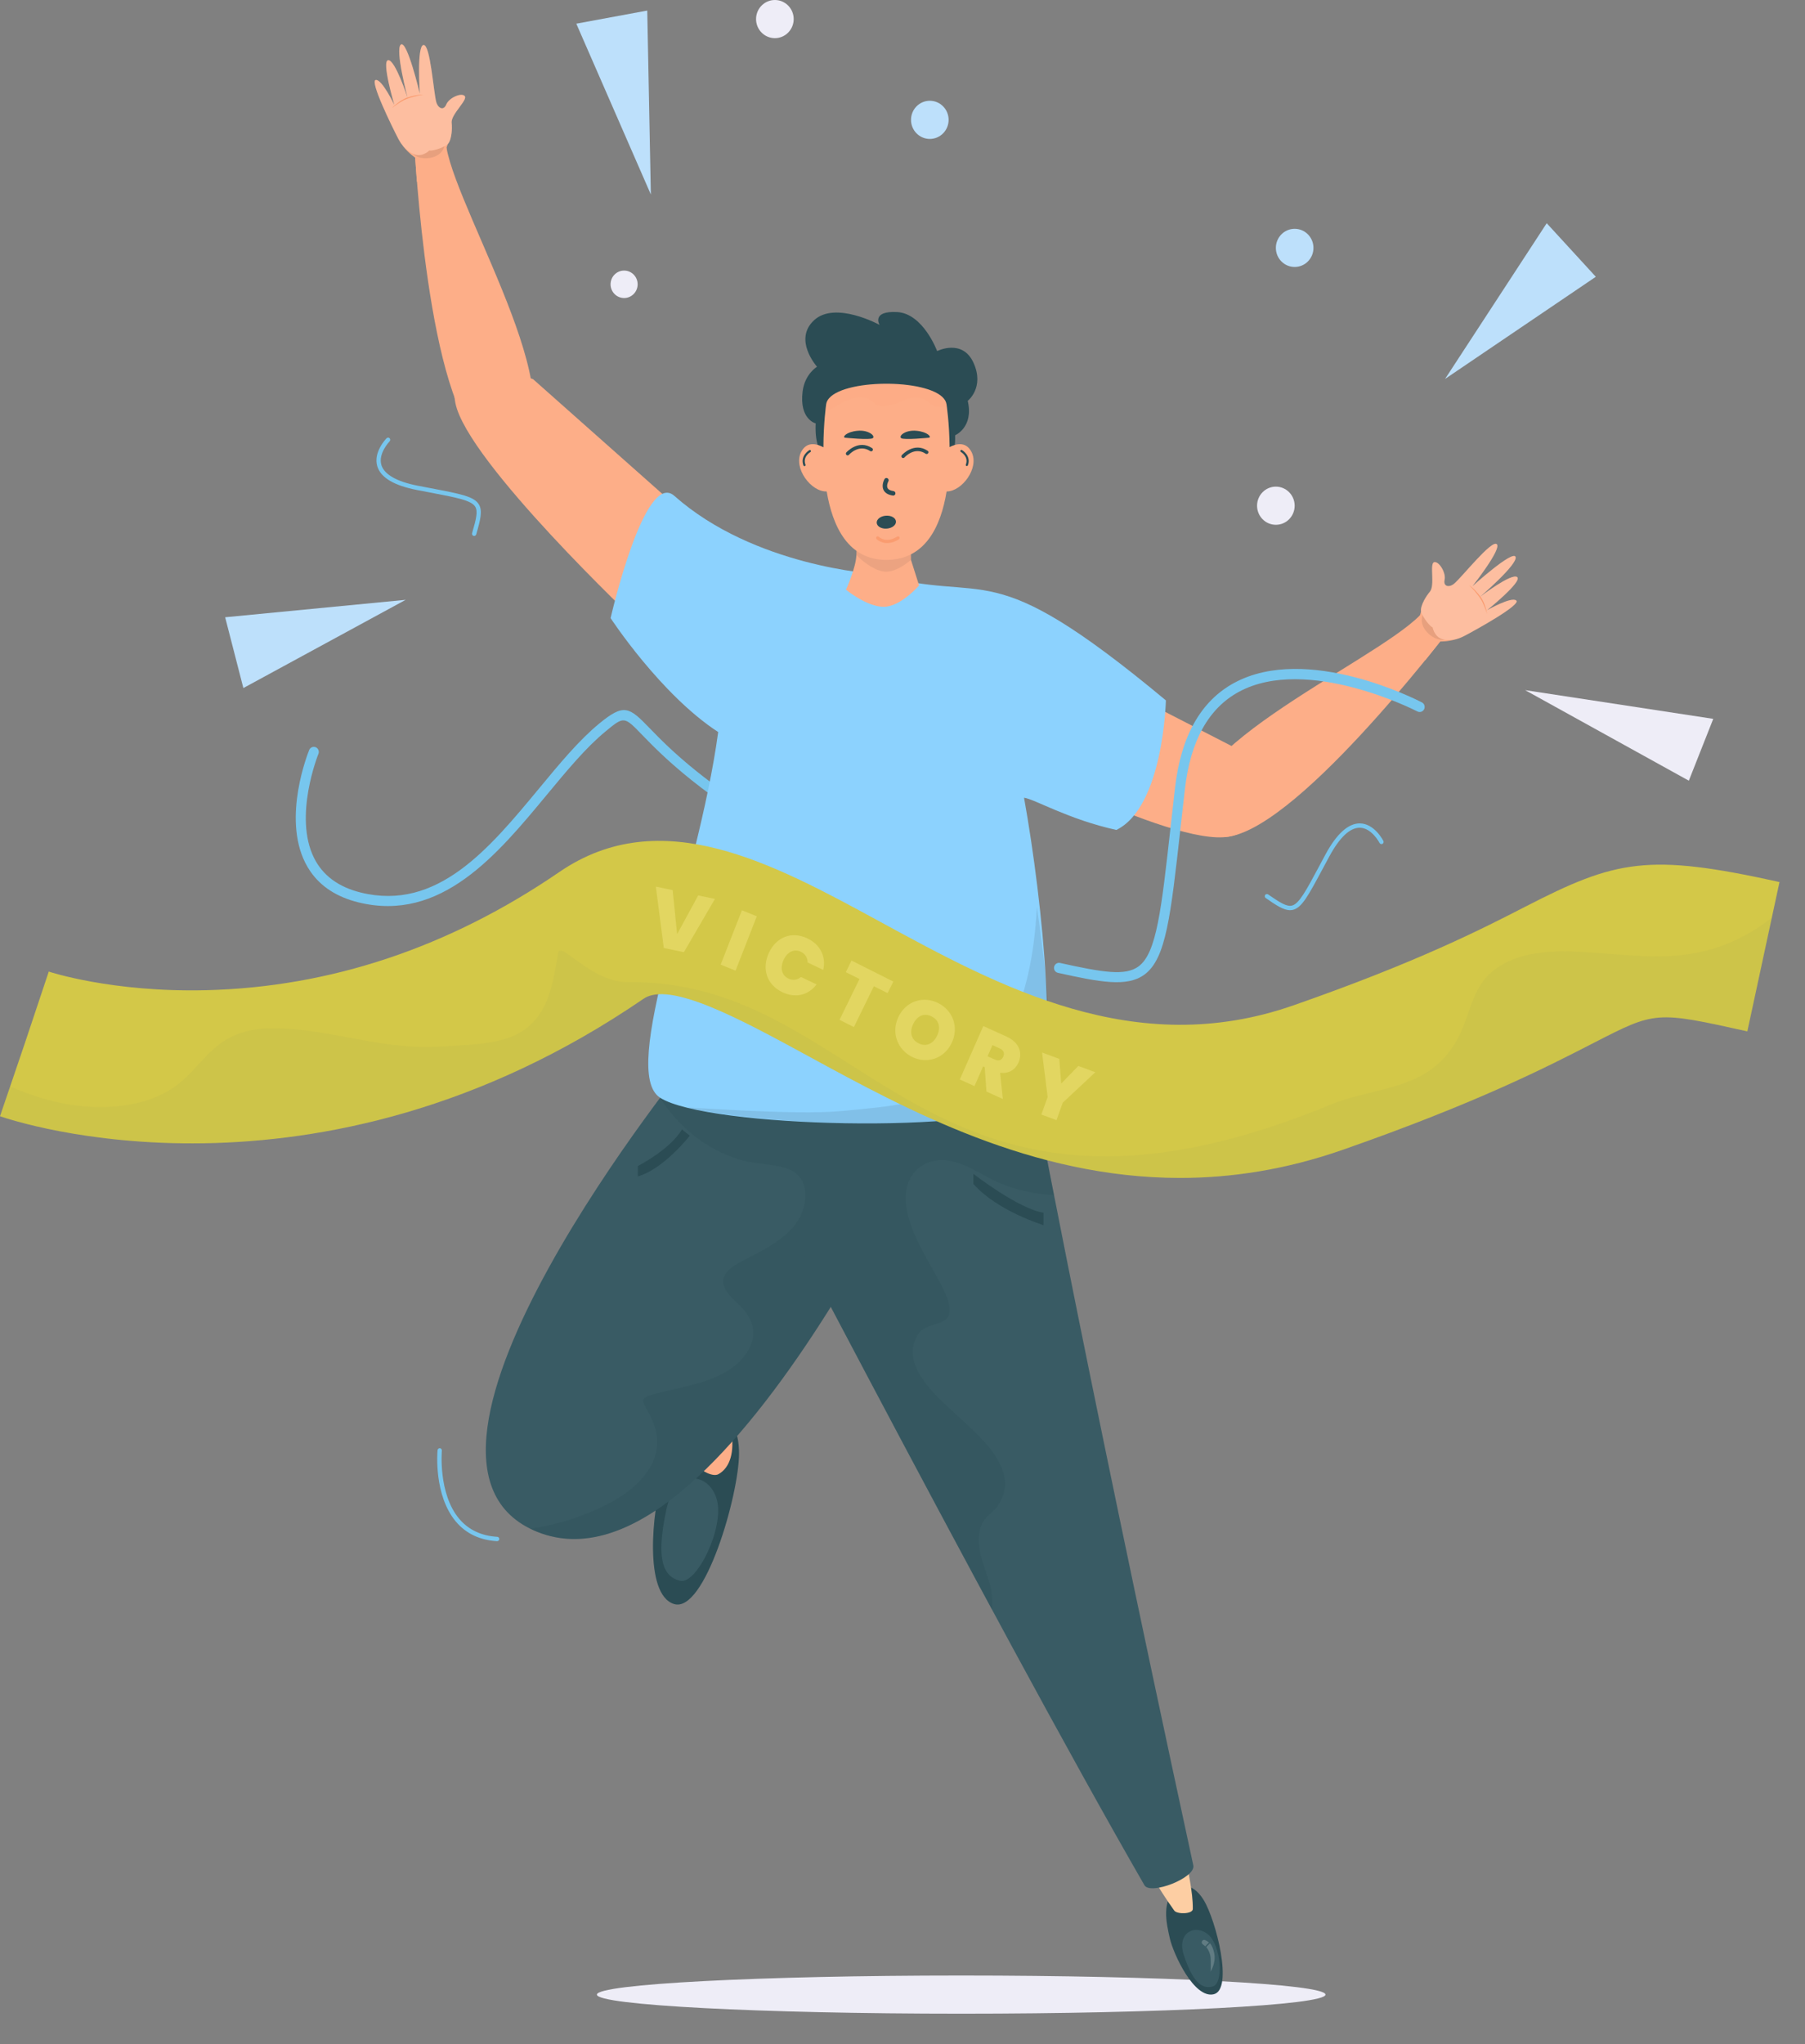 <svg  viewBox="0 0 53 60" fill="none" xmlns="http://www.w3.org/2000/svg">
<rect x="0" y="0" width="53" height="60" fill="#808080" stroke="none"/>
<path d="M9.118 25.585C9.06 25.502 9.008 25.413 8.961 25.32C8.29 23.976 9.047 22.093 9.079 22.014C9.11 21.938 9.196 21.902 9.271 21.933C9.345 21.965 9.381 22.052 9.35 22.128C9.342 22.146 8.612 23.965 9.223 25.186C9.478 25.696 9.938 26.036 10.592 26.198C12.839 26.753 14.36 24.916 15.831 23.14C16.431 22.415 16.997 21.731 17.594 21.239C18.321 20.641 18.472 20.75 19.065 21.363C19.657 21.974 20.76 23.111 23.614 24.735C23.685 24.775 23.71 24.866 23.67 24.937C23.631 25.009 23.541 25.034 23.471 24.994C20.58 23.35 19.459 22.192 18.856 21.571C18.324 21.021 18.324 21.021 17.779 21.47C17.204 21.944 16.646 22.618 16.055 23.331C14.598 25.091 12.946 27.085 10.522 26.486C9.899 26.332 9.428 26.03 9.118 25.585Z" fill="#77C6EE"/>
<path d="M28.224 59.106C34.131 59.106 38.92 58.855 38.92 58.546C38.92 58.237 34.131 57.986 28.224 57.986C22.316 57.986 17.527 58.237 17.527 58.546C17.527 58.855 22.316 59.106 28.224 59.106Z" fill="#EEEDF7"/>
<path d="M20.953 41.453C20.953 41.453 21.702 41.459 21.7 42.666C21.698 43.874 20.693 47.367 19.789 47.081C18.885 46.793 19.177 44.277 19.419 43.506C19.661 42.735 19.991 41.648 20.953 41.453Z" fill="#2B4C54"/>
<path d="M20.837 41.56C21.038 41.558 21.444 41.839 21.478 42.053C21.561 42.583 21.456 43.071 21.095 43.271C20.906 43.376 20.47 43.104 20.388 42.923C19.962 41.987 20.483 41.564 20.837 41.56Z" fill="#FDAE88"/>
<path d="M19.97 46.4C19.36 46.256 19.307 45.528 19.567 44.306C19.827 43.083 20.825 43.203 21.05 44.022C21.274 44.84 20.459 46.516 19.97 46.4Z" fill="#395B64"/>
<path d="M27.907 31.758C27.907 31.758 21.188 47.133 15.777 44.964C10.612 42.892 20.338 30.987 20.338 30.987L27.907 31.758Z" fill="#395B64"/>
<path d="M34.561 55.399C34.561 55.399 34.972 55.168 35.34 55.764C35.707 56.359 36.222 58.394 35.641 58.535C35.06 58.677 34.451 57.346 34.348 56.89C34.246 56.435 34.095 55.796 34.561 55.399Z" fill="#2B4C54"/>
<path d="M33.723 54.86C33.723 54.86 34.754 54.056 34.774 54.205C34.879 54.967 35.031 55.515 35.024 56.035C35.022 56.186 34.56 56.193 34.48 56.081C33.946 55.334 33.723 54.86 33.723 54.86Z" fill="#FDCEA3"/>
<path d="M35.623 58.303C35.246 58.422 34.994 58.081 34.764 57.397C34.533 56.713 35.115 56.46 35.487 56.793C35.86 57.126 35.925 58.207 35.623 58.303Z" fill="#395B64"/>
<path opacity="0.2" d="M35.653 57.33C35.629 57.207 35.586 57.111 35.531 57.039C35.492 57.074 35.454 57.111 35.419 57.15C35.486 57.234 35.546 57.352 35.549 57.506C35.556 57.86 35.545 57.871 35.545 57.871C35.545 57.871 35.711 57.62 35.653 57.33ZM35.386 56.946C35.345 56.928 35.297 56.952 35.288 56.997C35.282 57.025 35.293 57.054 35.317 57.071C35.336 57.084 35.362 57.103 35.389 57.129C35.425 57.09 35.462 57.053 35.501 57.017C35.465 56.988 35.427 56.963 35.386 56.946Z" fill="white"/>
<path d="M30.237 31.361C30.237 31.361 31.589 38.806 35.039 54.753C35.118 55.117 33.778 55.638 33.603 55.334C29.188 47.678 20.659 31.22 20.659 31.22L30.237 31.361Z" fill="#395B64"/>
<path opacity="0.25" d="M29.133 46.939C29.126 46.703 29.071 46.497 28.995 46.274C28.835 45.8 28.611 45.247 28.825 44.751C28.906 44.566 29.053 44.457 29.193 44.321C29.313 44.205 29.399 44.044 29.455 43.886C29.542 43.638 29.526 43.374 29.431 43.13C29.199 42.535 28.674 42.077 28.221 41.653C27.77 41.232 27.252 40.812 26.955 40.255C26.839 40.037 26.77 39.783 26.813 39.534C26.836 39.405 26.884 39.28 26.954 39.169C27.066 38.993 27.259 38.932 27.447 38.874C27.666 38.806 27.875 38.744 27.882 38.476C27.888 38.246 27.784 38.017 27.686 37.815C27.518 37.47 27.315 37.145 27.136 36.808C26.808 36.19 26.362 35.265 26.735 34.574C26.949 34.176 27.405 33.999 27.836 34.064C28.375 34.145 28.81 34.485 29.298 34.701C29.837 34.938 30.39 35.049 30.949 35.081C30.458 32.578 30.237 31.361 30.237 31.361L22.958 31.254L20.338 30.987C20.338 30.987 19.955 31.456 19.383 32.221C19.92 33.078 20.742 33.74 21.704 34.034C22.097 34.153 22.498 34.156 22.896 34.239C23.233 34.309 23.533 34.472 23.617 34.836C23.728 35.318 23.508 35.822 23.167 36.149C22.809 36.492 22.384 36.715 21.949 36.934C21.669 37.075 21.115 37.331 21.253 37.739C21.35 38.025 21.653 38.226 21.841 38.447C22.069 38.716 22.192 39.038 22.077 39.389C21.94 39.809 21.6 40.118 21.222 40.319C20.825 40.53 20.381 40.641 19.946 40.742C19.738 40.791 19.528 40.835 19.322 40.891C19.211 40.921 18.923 40.973 18.882 41.101C18.864 41.159 18.966 41.32 19.006 41.392C19.098 41.562 19.183 41.732 19.237 41.918C19.352 42.313 19.3 42.709 19.093 43.063C18.672 43.786 17.804 44.213 17.057 44.493C16.575 44.674 16.075 44.8 15.567 44.869C15.634 44.903 15.704 44.935 15.777 44.964C18.688 46.131 21.976 42.222 24.394 38.359C25.82 41.065 27.497 44.224 29.131 47.251C29.135 47.147 29.136 47.043 29.133 46.939Z" fill="#2B4C54"/>
<path d="M15.652 11.129L21.086 15.95L18.723 18.278C18.723 18.278 13.72 13.557 13.373 11.836C13.027 10.114 15.652 11.129 15.652 11.129Z" fill="#FDAE88"/>
<path d="M13.112 4.342C12.695 4.461 12.59 4.454 12.191 4.627C12.307 6.313 12.882 13.827 14.909 13.154C17.24 12.381 13.464 6.337 13.112 4.342Z" fill="#FDAE88"/>
<path d="M11.696 4.075C11.741 4.16 11.793 4.236 11.846 4.303C12.011 4.51 12.191 4.627 12.191 4.627L12.241 5.333C12.62 5.315 13.243 5.1 13.196 4.88C13.196 4.88 13.01 4.55 13.146 4.236C13.147 4.233 13.149 4.229 13.15 4.227C13.206 4.171 13.244 4.047 13.26 3.905C13.271 3.807 13.272 3.7 13.262 3.6C13.239 3.356 13.749 2.927 13.645 2.818C13.541 2.709 13.179 2.877 13.104 3.066C13.029 3.255 12.864 3.184 12.811 2.998C12.729 2.711 12.637 1.294 12.434 1.32C12.232 1.346 12.327 2.749 12.327 2.749C12.327 2.749 11.956 1.178 11.772 1.307C11.59 1.437 11.969 2.872 11.969 2.872C11.969 2.872 11.606 1.753 11.399 1.767C11.193 1.78 11.579 3.079 11.579 3.079C11.579 3.079 11.217 2.321 11.033 2.347C10.848 2.373 11.516 3.728 11.696 4.075Z" fill="#FDAE88"/>
<path opacity="0.1" d="M12.962 4.46C12.874 4.566 12.738 4.619 12.605 4.637C12.473 4.656 12.33 4.643 12.211 4.578C12.176 4.559 12.145 4.535 12.117 4.508C12.137 4.518 12.156 4.527 12.176 4.534C12.412 4.616 12.606 4.416 12.606 4.416C12.661 4.436 12.884 4.383 13.056 4.291C13.03 4.35 13.004 4.41 12.962 4.46Z" fill="#231F20"/>
<path opacity="0.2" d="M11.696 4.075C11.741 4.16 11.793 4.236 11.846 4.303C11.94 4.395 12.061 4.494 12.176 4.534C12.412 4.616 12.606 4.416 12.606 4.416C12.672 4.439 12.973 4.36 13.146 4.235C13.147 4.233 13.149 4.229 13.15 4.227C13.206 4.171 13.244 4.047 13.26 3.905C13.271 3.807 13.272 3.7 13.262 3.6C13.239 3.356 13.749 2.926 13.645 2.817C13.541 2.709 13.179 2.877 13.104 3.066C13.029 3.254 12.864 3.184 12.811 2.998C12.729 2.71 12.637 1.294 12.434 1.32C12.232 1.346 12.327 2.749 12.327 2.749C12.327 2.749 11.956 1.177 11.772 1.307C11.59 1.437 11.969 2.872 11.969 2.872C11.969 2.872 11.606 1.752 11.399 1.766C11.193 1.78 11.579 3.078 11.579 3.078C11.579 3.078 11.217 2.32 11.033 2.346C10.848 2.373 11.516 3.728 11.696 4.075Z" fill="white"/>
<path d="M11.51 3.17C11.578 3.119 11.647 3.069 11.719 3.023C11.79 2.978 11.863 2.934 11.941 2.905C12.019 2.874 12.101 2.85 12.182 2.829C12.264 2.807 12.347 2.789 12.432 2.78C12.346 2.776 12.261 2.788 12.177 2.804C12.093 2.821 12.011 2.846 11.93 2.874C11.849 2.907 11.775 2.952 11.705 3.002C11.635 3.053 11.569 3.108 11.51 3.17Z" fill="#FA9C70"/>
<path d="M36.332 21.984L29.892 18.674L28.647 21.768C28.647 21.768 34.381 24.874 36.084 24.556C37.787 24.239 36.332 21.984 36.332 21.984Z" fill="#FDAE88"/>
<path d="M41.693 18.061C41.969 18.4 42.059 18.455 42.289 18.829C41.245 20.146 36.543 25.982 35.257 24.255C33.779 22.27 40.281 19.495 41.693 18.061Z" fill="#FDAE88"/>
<path d="M43.006 18.662C42.922 18.706 42.836 18.739 42.754 18.763C42.502 18.837 42.288 18.829 42.288 18.829L41.85 19.38C41.549 19.145 41.158 18.608 41.321 18.454C41.321 18.454 41.66 18.291 41.724 17.954C41.726 17.952 41.726 17.948 41.726 17.945C41.711 17.867 41.75 17.743 41.817 17.617C41.864 17.53 41.923 17.442 41.987 17.365C42.143 17.178 41.967 16.531 42.113 16.501C42.26 16.472 42.463 16.82 42.417 17.018C42.373 17.217 42.548 17.255 42.697 17.133C42.925 16.944 43.798 15.834 43.95 15.973C44.102 16.112 43.234 17.208 43.234 17.208C43.234 17.208 44.424 16.134 44.501 16.346C44.578 16.558 43.459 17.517 43.459 17.517C43.459 17.517 44.387 16.808 44.549 16.939C44.711 17.07 43.663 17.912 43.663 17.912C43.663 17.912 44.386 17.499 44.523 17.628C44.66 17.756 43.349 18.482 43.006 18.662Z" fill="#FDAE88"/>
<path opacity="0.1" d="M41.749 18.245C41.763 18.384 41.844 18.505 41.943 18.598C42.041 18.689 42.166 18.761 42.3 18.777C42.339 18.782 42.378 18.78 42.416 18.774C42.394 18.771 42.373 18.767 42.354 18.761C42.113 18.692 42.066 18.416 42.066 18.416C42.01 18.399 41.858 18.227 41.768 18.052C41.756 18.116 41.743 18.18 41.749 18.245Z" fill="#231F20"/>
<path opacity="0.2" d="M43.006 18.662C42.922 18.706 42.836 18.739 42.754 18.763C42.625 18.784 42.47 18.795 42.354 18.761C42.113 18.692 42.066 18.415 42.066 18.415C42 18.396 41.797 18.157 41.725 17.954C41.726 17.951 41.726 17.948 41.727 17.945C41.712 17.866 41.751 17.743 41.818 17.617C41.864 17.53 41.923 17.442 41.987 17.365C42.144 17.178 41.967 16.53 42.114 16.501C42.261 16.472 42.463 16.82 42.418 17.018C42.373 17.216 42.549 17.255 42.697 17.132C42.926 16.944 43.798 15.834 43.95 15.973C44.102 16.112 43.234 17.208 43.234 17.208C43.234 17.208 44.424 16.133 44.501 16.346C44.578 16.558 43.46 17.517 43.46 17.517C43.46 17.517 44.388 16.808 44.549 16.939C44.712 17.07 43.663 17.912 43.663 17.912C43.663 17.912 44.387 17.499 44.524 17.628C44.66 17.756 43.349 18.482 43.006 18.662Z" fill="white"/>
<path d="M43.668 18.027C43.641 17.945 43.612 17.864 43.579 17.786C43.546 17.707 43.511 17.629 43.463 17.56C43.416 17.49 43.362 17.423 43.308 17.358C43.253 17.293 43.195 17.23 43.13 17.174C43.203 17.219 43.267 17.279 43.326 17.341C43.386 17.403 43.439 17.471 43.49 17.541C43.538 17.615 43.574 17.695 43.603 17.776C43.631 17.858 43.654 17.942 43.668 18.027Z" fill="#FA9C70"/>
<path d="M34.234 20.558C28.91 16.13 29.111 17.8 25.686 16.845C25.686 16.845 22.143 16.632 19.801 14.555C18.926 13.779 17.929 18.143 17.929 18.143C17.929 18.143 19.399 20.389 21.088 21.487C20.489 25.908 18.165 31.435 19.383 32.221C20.737 33.095 28.938 33.31 30.292 32.327C31.146 31.706 30.632 26.551 30.069 23.415C30.381 23.456 31.359 24.047 32.779 24.361C34.162 23.687 34.234 20.558 34.234 20.558Z" fill="#8CD2FE"/>
<path opacity="0.1" d="M30.446 26.623C30.409 27.296 30.334 27.968 30.18 28.63C29.936 29.68 29.468 30.782 28.541 31.543C27.495 32.402 26.087 32.477 24.72 32.611C23.312 32.749 19.984 32.468 20.198 32.52C21.307 32.793 27.405 33.516 30.292 32.327C31.085 32 30.832 29.253 30.446 26.623Z" fill="#231F20"/>
<path d="M28.581 34.454C28.581 34.454 29.899 35.482 30.642 35.596V35.962C30.642 35.962 29.29 35.551 28.581 34.751V34.454ZM20.024 33.151C19.677 33.744 18.73 34.225 18.73 34.225L18.729 34.53C19.494 34.312 20.254 33.335 20.254 33.335L20.024 33.151Z" fill="#2B4C54"/>
<path d="M44.782 20.257L50.306 21.1L49.589 22.915L44.782 20.257Z" fill="#EEEDF7"/>
<path d="M19.111 5.709L16.922 0.695L19.005 0.31L19.111 5.709Z" fill="#BDE0FB"/>
<path d="M42.431 11.123L45.416 6.552L46.858 8.124L42.431 11.123Z" fill="#BDE0FB"/>
<path d="M11.912 17.606L7.146 20.196L6.611 18.118L11.912 17.606Z" fill="#BDE0FB"/>
<path d="M23.305 0.56C23.305 0.869 23.058 1.12 22.753 1.12C22.448 1.12 22.2 0.869 22.2 0.56C22.2 0.251 22.448 0 22.753 0C23.058 0 23.305 0.251 23.305 0.56Z" fill="#EEEDF7"/>
<path d="M38.567 7.276C38.567 7.586 38.32 7.836 38.015 7.836C37.71 7.836 37.463 7.586 37.463 7.276C37.463 6.967 37.71 6.716 38.015 6.716C38.32 6.716 38.567 6.967 38.567 7.276Z" fill="#BDE0FB"/>
<path d="M38.015 14.844C38.015 15.153 37.768 15.404 37.463 15.404C37.158 15.404 36.911 15.153 36.911 14.844C36.911 14.534 37.158 14.284 37.463 14.284C37.768 14.284 38.015 14.535 38.015 14.844Z" fill="#EEEDF7"/>
<path d="M27.854 3.518C27.854 3.827 27.607 4.078 27.302 4.078C26.997 4.078 26.75 3.827 26.75 3.518C26.75 3.208 26.997 2.958 27.302 2.958C27.607 2.958 27.854 3.208 27.854 3.518Z" fill="#BDE0FB"/>
<path d="M18.723 8.345C18.723 8.567 18.545 8.748 18.326 8.748C18.106 8.748 17.928 8.567 17.928 8.345C17.928 8.122 18.106 7.942 18.326 7.942C18.545 7.942 18.723 8.122 18.723 8.345Z" fill="#EEEDF7"/>
<path d="M37.879 26.716C37.69 26.716 37.475 26.575 37.165 26.359C37.136 26.34 37.129 26.3 37.148 26.27C37.168 26.241 37.208 26.234 37.236 26.254C37.597 26.504 37.785 26.617 37.935 26.581C38.144 26.529 38.344 26.156 38.742 25.412L38.92 25.08C39.249 24.47 39.592 24.166 39.93 24.168C40.356 24.173 40.609 24.663 40.62 24.683C40.636 24.715 40.623 24.753 40.593 24.77C40.562 24.785 40.524 24.773 40.507 24.742C40.505 24.738 40.278 24.3 39.928 24.296C39.636 24.293 39.331 24.585 39.031 25.142L38.853 25.473C38.411 26.299 38.228 26.641 37.964 26.706C37.937 26.712 37.908 26.716 37.879 26.716ZM14.597 45.237C14.596 45.237 14.595 45.237 14.594 45.237C14.09 45.207 13.685 45.015 13.389 44.666C12.733 43.889 12.843 42.62 12.848 42.566C12.851 42.531 12.885 42.505 12.917 42.508C12.952 42.512 12.977 42.543 12.974 42.578C12.973 42.591 12.864 43.848 13.486 44.583C13.758 44.904 14.133 45.081 14.601 45.109C14.636 45.111 14.662 45.141 14.66 45.177C14.658 45.21 14.631 45.237 14.597 45.237ZM13.922 15.731C13.916 15.731 13.91 15.73 13.905 15.729C13.871 15.719 13.852 15.683 13.862 15.649C13.986 15.224 14.036 15.008 13.954 14.874C13.842 14.688 13.431 14.609 12.61 14.453L12.245 14.383C11.571 14.252 11.179 14.019 11.079 13.688C10.953 13.275 11.334 12.88 11.351 12.864C11.376 12.839 11.415 12.839 11.44 12.864C11.465 12.889 11.465 12.929 11.44 12.954C11.437 12.958 11.096 13.311 11.199 13.651C11.284 13.928 11.654 14.138 12.268 14.257L12.633 14.327C13.544 14.501 13.921 14.573 14.062 14.807C14.175 14.995 14.106 15.263 13.983 15.685C13.975 15.713 13.95 15.731 13.922 15.731Z" fill="#77C6EE"/>
<path d="M34.65 34.575C30.299 34.575 26.629 32.577 23.749 31.008C21.744 29.916 19.669 28.787 18.898 29.315C9.282 35.9 0.375 32.895 0 32.764L1.444 28.522L0.722 30.643L1.432 28.518C1.451 28.525 3.282 29.131 6.044 29.065C9.698 28.977 13.19 27.81 16.423 25.596C19.408 23.552 22.679 25.333 25.842 27.055C29.351 28.966 33.328 31.132 37.975 29.511C41.635 28.234 43.537 27.256 44.795 26.609C47.451 25.245 48.385 25.033 52.251 25.89L51.307 30.273C48.615 29.677 48.615 29.677 46.795 30.612C45.428 31.315 43.362 32.376 39.414 33.754C37.747 34.335 36.157 34.575 34.65 34.575Z" fill="#D3C848"/>
<g opacity="0.2">
<path opacity="0.2" d="M50.459 27.798C49.385 28.168 48.334 28.08 47.223 27.997C46.174 27.919 44.865 27.776 43.946 28.418C43.453 28.762 43.279 29.236 43.092 29.792C42.916 30.315 42.708 30.757 42.313 31.146C41.444 32.002 40.162 31.974 39.071 32.424C27.163 37.333 25.505 28.758 18.46 28.829C17.332 28.841 16.456 27.581 16.387 27.983C16.311 28.422 16.245 28.866 16.089 29.286C15.867 29.883 15.466 30.3 14.86 30.488C14.477 30.606 14.075 30.646 13.677 30.675C13.121 30.715 12.553 30.754 11.996 30.714C10.672 30.62 9.385 30.191 8.054 30.181C7.407 30.176 6.827 30.316 6.324 30.746C5.94 31.074 5.643 31.495 5.248 31.811C4.502 32.407 3.422 32.553 2.501 32.478C1.74 32.416 0.999 32.198 0.297 31.891L0 32.764C0.375 32.895 9.282 35.901 18.898 29.316C19.669 28.787 21.744 29.916 23.749 31.009C26.629 32.577 30.299 34.576 34.65 34.575C36.157 34.575 37.748 34.335 39.414 33.754C43.362 32.377 45.428 31.315 46.795 30.612C48.615 29.677 48.615 29.677 51.307 30.273L52.025 26.939C51.554 27.309 51.025 27.603 50.459 27.798Z" fill="#395B64"/>
</g>
<path d="M28.045 12.776C28.045 12.776 28.598 12.544 28.415 11.766C28.415 11.766 28.914 11.379 28.587 10.653C28.26 9.928 27.517 10.305 27.517 10.305C27.517 10.305 27.108 9.202 26.343 9.16C25.578 9.119 25.826 9.536 25.826 9.536C25.826 9.536 24.531 8.825 23.906 9.397C23.281 9.97 23.99 10.765 23.99 10.765C23.99 10.765 23.631 10.976 23.567 11.49C23.464 12.313 23.952 12.428 23.952 12.428C23.952 12.428 23.88 13.263 24.299 13.446C24.718 13.628 28.117 15.204 28.045 12.776Z" fill="#2B4C54"/>
<path d="M26.987 17.184C26.987 17.184 26.448 17.811 25.948 17.811C25.448 17.811 24.841 17.31 24.841 17.31C24.841 17.31 25.131 16.673 25.146 16.293C25.156 16.039 25.164 15.818 25.164 15.78H26.743L26.749 16.434L26.987 17.184Z" fill="#FDAE88"/>
<path opacity="0.1" d="M26.749 16.434C26.501 16.645 26.232 16.781 26.025 16.781C25.773 16.781 25.433 16.581 25.146 16.293C25.155 16.039 25.164 15.818 25.164 15.78H26.743L26.749 16.434Z" fill="#513F3C"/>
<path d="M28.528 13.269C28.36 12.938 28.056 13.033 27.883 13.123C27.876 12.412 27.793 11.87 27.793 11.87C27.787 11.832 27.775 11.796 27.757 11.762C27.409 11.123 24.863 11.099 24.346 11.688C24.297 11.742 24.267 11.804 24.258 11.87C24.258 11.87 24.18 12.415 24.178 13.129C24.008 13.036 23.694 12.931 23.523 13.269C23.285 13.742 23.821 14.444 24.274 14.425C24.45 15.468 24.913 16.434 26.025 16.434C27.159 16.434 27.624 15.469 27.795 14.426C28.244 14.427 28.764 13.735 28.528 13.269Z" fill="#FDAE88"/>
<path d="M26.051 15.94C25.855 15.94 25.741 15.825 25.739 15.823C25.721 15.804 25.722 15.774 25.74 15.756C25.759 15.738 25.788 15.738 25.806 15.757C25.814 15.765 26.011 15.959 26.345 15.75C26.367 15.736 26.395 15.743 26.409 15.765C26.422 15.787 26.416 15.816 26.394 15.83C26.262 15.912 26.147 15.94 26.051 15.94Z" fill="#FA9C70"/>
<path opacity="0.1" d="M24.325 12.027C24.465 11.991 24.584 11.899 24.71 11.831C24.863 11.748 25.033 11.678 25.207 11.66C25.288 11.652 25.371 11.655 25.448 11.683C25.527 11.711 25.589 11.769 25.654 11.821C25.686 11.847 25.72 11.871 25.758 11.888C25.804 11.909 25.851 11.916 25.901 11.918C26.006 11.921 26.111 11.902 26.212 11.874C26.312 11.847 26.412 11.811 26.504 11.766C26.593 11.723 26.688 11.688 26.786 11.674C26.882 11.66 26.988 11.663 27.08 11.695C27.157 11.721 27.221 11.774 27.284 11.824C27.357 11.881 27.433 11.925 27.525 11.941C27.617 11.958 27.71 11.95 27.803 11.944C27.797 11.896 27.793 11.87 27.793 11.87C27.787 11.832 27.775 11.796 27.757 11.761C27.408 11.123 24.863 11.099 24.346 11.687C24.297 11.741 24.267 11.803 24.257 11.87C24.257 11.87 24.248 11.931 24.237 12.038C24.266 12.04 24.296 12.035 24.325 12.027Z" fill="#FA9C70"/>
<path d="M25.939 14.372C25.877 14.23 25.968 14.069 25.972 14.062C25.99 14.031 26.03 14.02 26.061 14.039C26.092 14.057 26.103 14.097 26.085 14.129C26.067 14.16 26.03 14.255 26.06 14.322C26.083 14.37 26.142 14.401 26.237 14.415C26.273 14.421 26.297 14.454 26.292 14.49C26.287 14.527 26.254 14.552 26.218 14.546C26.078 14.526 25.985 14.469 25.942 14.379C25.941 14.376 25.939 14.374 25.939 14.372ZM25.743 15.347C25.75 15.452 25.883 15.528 26.039 15.516C26.195 15.504 26.316 15.41 26.308 15.306C26.301 15.201 26.168 15.125 26.012 15.137C25.856 15.148 25.735 15.243 25.743 15.347Z" fill="#2B4C54"/>
<path d="M28.389 13.68C28.402 13.68 28.414 13.672 28.419 13.66C28.527 13.378 28.25 13.212 28.247 13.21C28.231 13.201 28.212 13.206 28.203 13.222C28.195 13.237 28.2 13.257 28.215 13.266C28.225 13.271 28.448 13.407 28.36 13.636C28.353 13.652 28.361 13.671 28.378 13.678C28.381 13.679 28.385 13.68 28.389 13.68Z" fill="#2B4C54"/>
<path d="M27.26 13.285C27.264 13.264 27.256 13.243 27.238 13.231C26.835 12.964 26.485 13.354 26.481 13.358C26.462 13.38 26.464 13.413 26.485 13.432C26.506 13.451 26.538 13.449 26.557 13.428C26.57 13.414 26.854 13.101 27.181 13.318C27.205 13.334 27.237 13.327 27.252 13.303C27.256 13.297 27.258 13.291 27.26 13.285Z" fill="#2B4C54"/>
<path d="M25.629 13.207C25.634 13.187 25.625 13.165 25.607 13.153C25.204 12.886 24.854 13.276 24.851 13.28C24.831 13.302 24.834 13.335 24.855 13.354C24.875 13.373 24.908 13.371 24.927 13.35C24.939 13.336 25.223 13.023 25.551 13.24C25.575 13.256 25.606 13.249 25.622 13.225C25.625 13.219 25.628 13.213 25.629 13.207Z" fill="#2B4C54"/>
<path d="M24.812 12.848C24.812 12.848 25.544 12.922 25.628 12.861C25.711 12.799 25.507 12.612 25.174 12.645C24.842 12.678 24.729 12.833 24.812 12.848ZM27.276 12.848C27.276 12.848 26.544 12.922 26.461 12.861C26.377 12.799 26.581 12.612 26.914 12.645C27.246 12.678 27.359 12.833 27.276 12.848Z" fill="#2B4C54"/>
<path d="M23.621 13.683C23.609 13.683 23.597 13.675 23.592 13.663C23.483 13.381 23.761 13.214 23.764 13.213C23.779 13.204 23.799 13.209 23.807 13.225C23.816 13.24 23.811 13.26 23.796 13.269C23.786 13.274 23.562 13.409 23.651 13.639C23.657 13.655 23.649 13.674 23.633 13.681C23.629 13.682 23.625 13.683 23.621 13.683Z" fill="#2B4C54"/>
<path d="M20.501 26.283L20.993 26.385L20.081 27.948L19.491 27.826L19.257 26.024L19.751 26.127L19.882 27.42L20.501 26.283ZM21.785 26.719L22.222 26.895L21.598 28.491L21.161 28.314L21.785 26.719ZM23.704 27.542C24.09 27.725 24.26 28.08 24.173 28.469L23.714 28.251C23.713 28.109 23.641 27.996 23.515 27.936C23.319 27.843 23.119 27.937 23.009 28.175C22.898 28.416 22.956 28.631 23.151 28.724C23.277 28.784 23.409 28.768 23.518 28.677L23.977 28.895C23.737 29.212 23.359 29.307 22.974 29.124C22.513 28.905 22.362 28.435 22.576 27.97C22.79 27.506 23.243 27.323 23.704 27.542ZM25.003 28.194L26.23 28.811L26.063 29.151L25.659 28.948L25.073 30.147L24.651 29.934L25.237 28.736L24.836 28.535L25.003 28.194ZM26.783 31.023C26.351 30.809 26.159 30.308 26.383 29.844C26.606 29.38 27.112 29.226 27.544 29.44C27.978 29.655 28.166 30.152 27.943 30.616C27.72 31.08 27.214 31.236 26.783 31.023ZM26.974 30.625C27.192 30.732 27.398 30.642 27.514 30.404C27.63 30.161 27.573 29.942 27.354 29.834C27.134 29.725 26.931 29.814 26.814 30.058C26.699 30.296 26.754 30.515 26.974 30.625ZM29.551 30.424C29.935 30.598 30.029 30.908 29.906 31.188C29.816 31.393 29.628 31.521 29.366 31.488L29.446 32.258L28.965 32.04L28.913 31.323L28.867 31.302L28.613 31.88L28.183 31.685L28.873 30.117L29.551 30.424ZM29.355 30.773L29.142 30.677L28.998 31.004L29.211 31.1C29.327 31.153 29.412 31.122 29.459 31.015C29.502 30.917 29.471 30.826 29.355 30.773ZM30.598 30.893L31.104 31.08L31.16 31.806L31.663 31.288L32.162 31.472L31.206 32.366L31.022 32.879L30.577 32.714L30.762 32.201L30.598 30.893Z" fill="#E2D661"/>
<path d="M33.606 28.605C33.604 28.607 33.602 28.608 33.599 28.61C33.092 28.979 32.305 28.83 31.064 28.555C30.985 28.538 30.935 28.459 30.952 28.379C30.969 28.299 31.047 28.247 31.127 28.265C32.401 28.547 33.043 28.649 33.429 28.368C33.43 28.367 33.432 28.366 33.433 28.365C33.96 27.976 34.1 26.722 34.377 24.23C34.415 23.886 34.456 23.518 34.502 23.123C34.675 21.61 35.26 20.574 36.24 20.044C38.382 18.885 41.616 20.547 41.753 20.618C41.825 20.656 41.853 20.745 41.816 20.819C41.779 20.892 41.691 20.92 41.619 20.883C41.587 20.866 38.383 19.221 36.377 20.307C35.487 20.788 34.954 21.748 34.793 23.157C34.748 23.552 34.707 23.92 34.668 24.264C34.372 26.921 34.237 28.138 33.606 28.605Z" fill="#77C6EE"/>
</svg>
